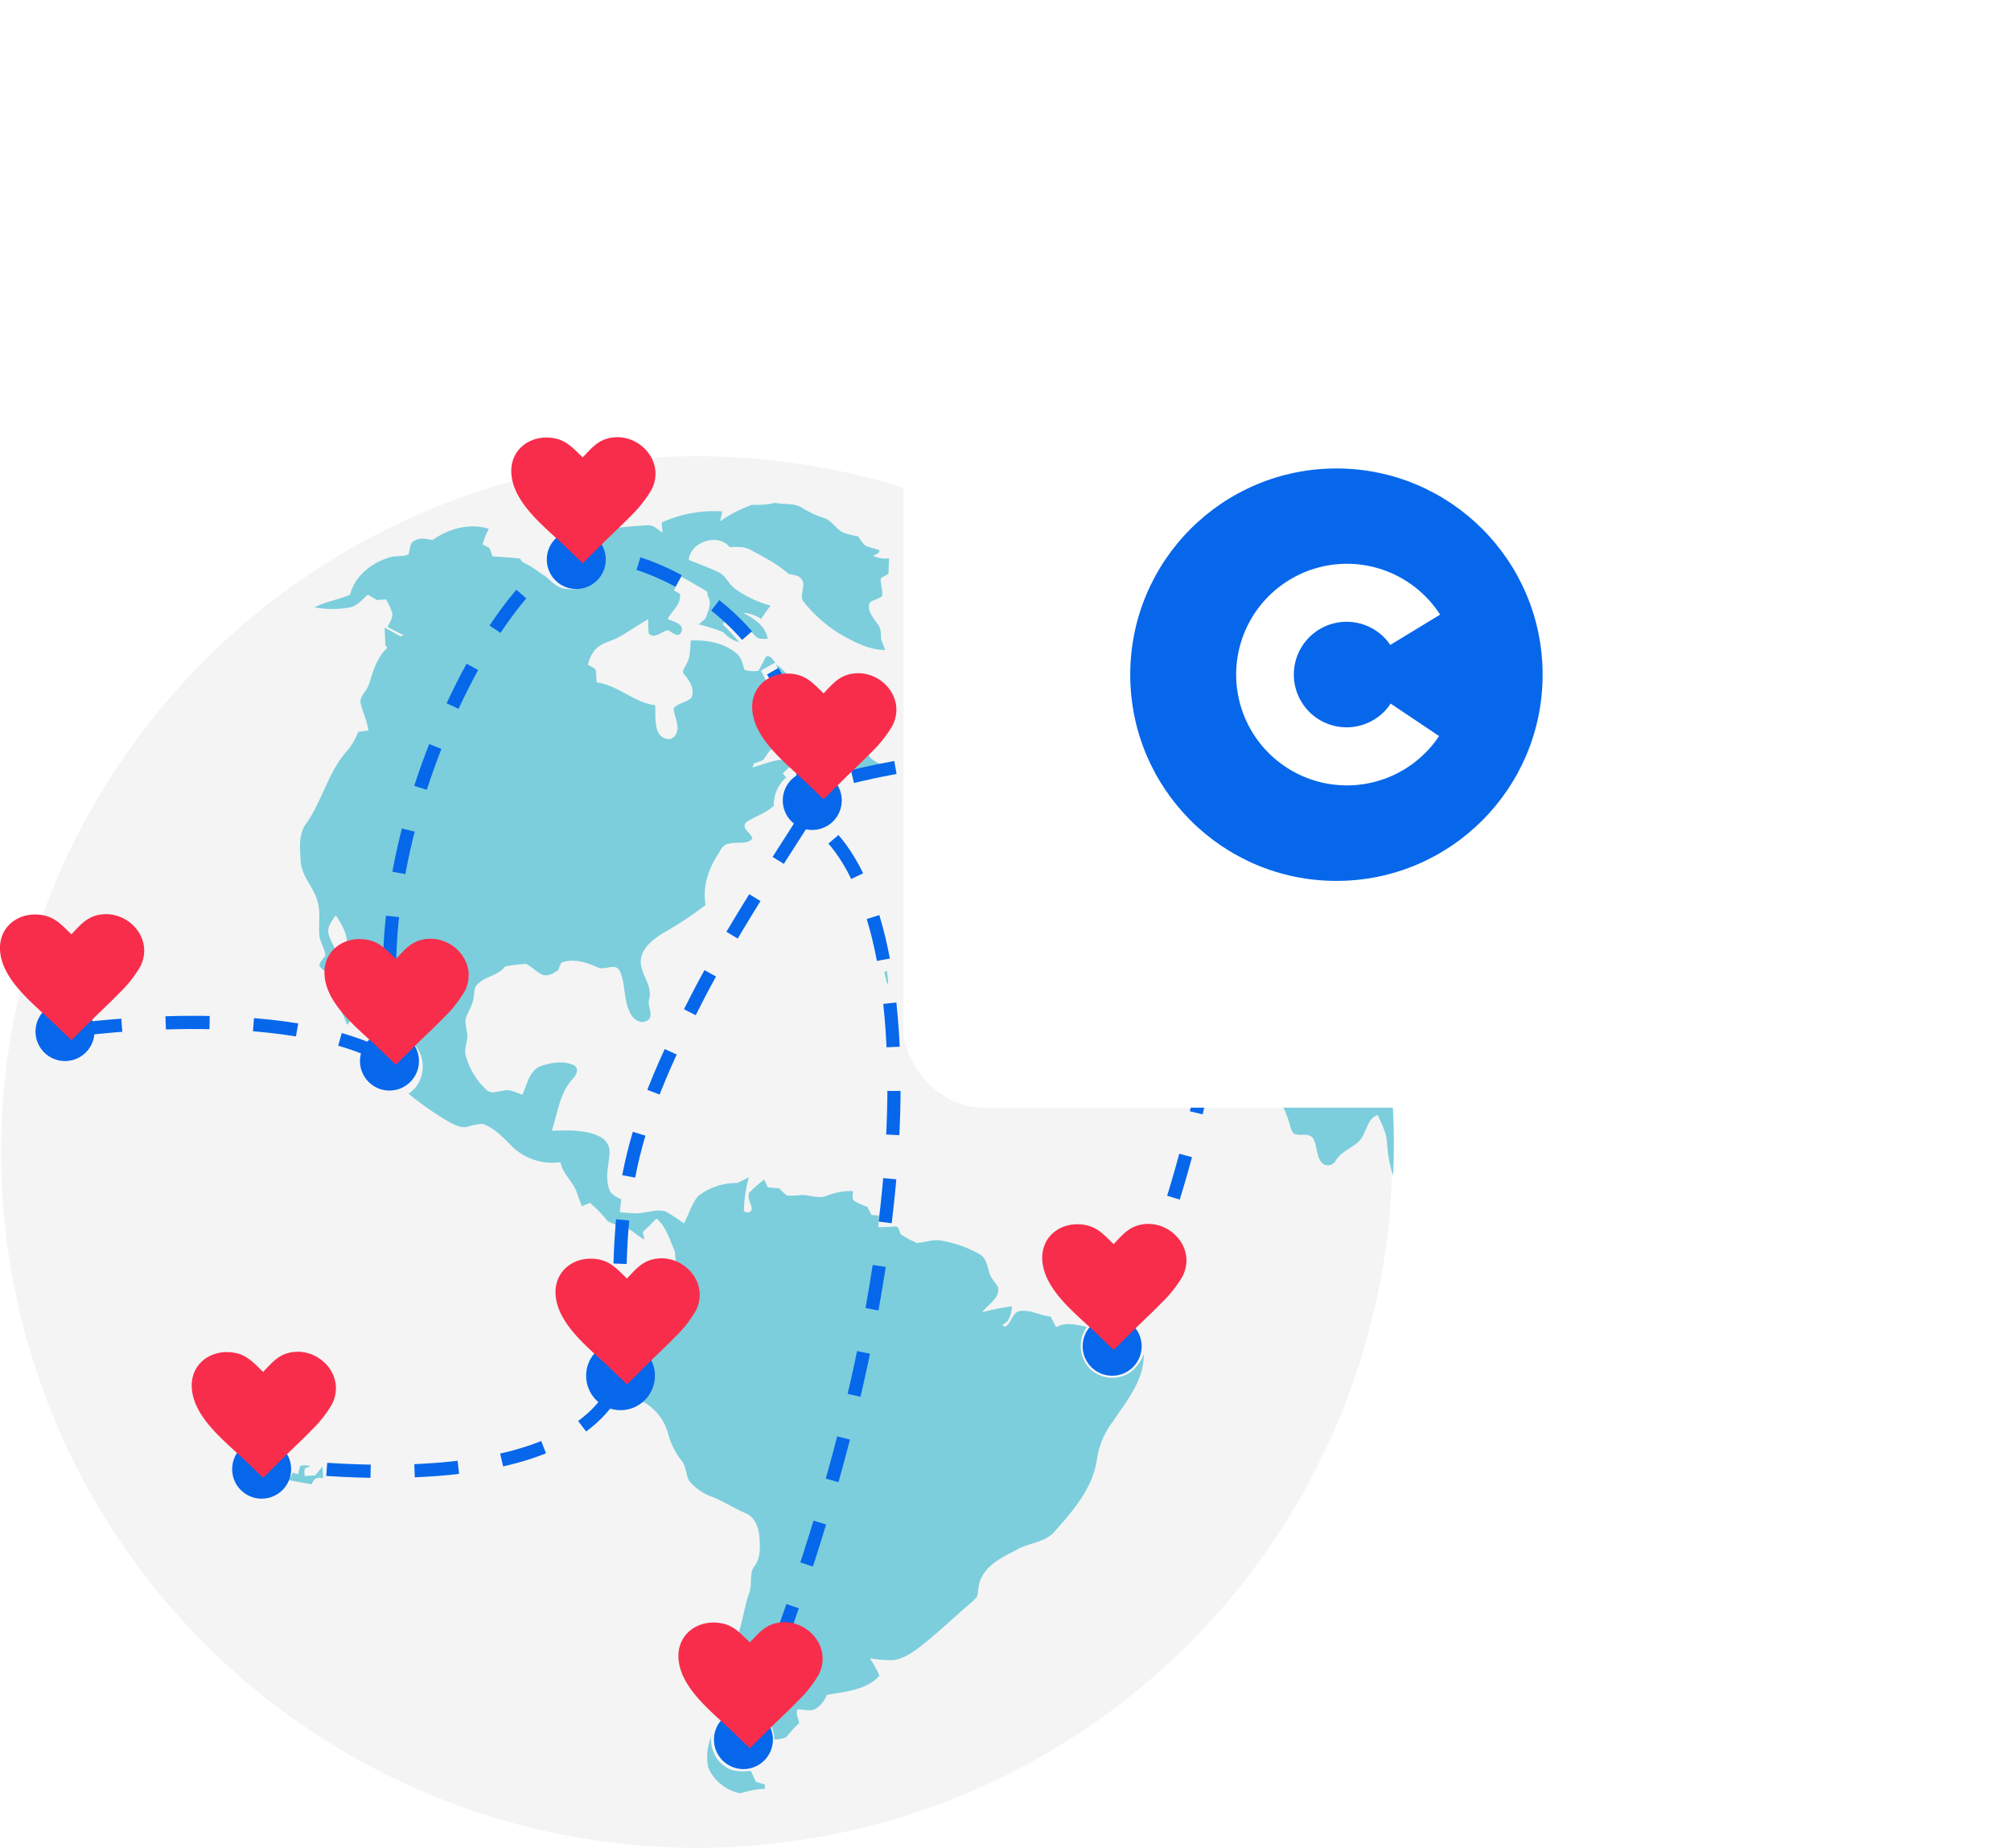<svg xmlns="http://www.w3.org/2000/svg" xmlns:xlink="http://www.w3.org/1999/xlink" width="457.722" height="420.503" viewBox="0 0 457.722 420.503">
  <defs>
    <filter id="Rectangle_687" x="130.643" y="0" width="327.079" height="327.079" filterUnits="userSpaceOnUse">
      <feOffset dx="-10" dy="10" input="SourceAlpha"/>
      <feGaussianBlur stdDeviation="25" result="blur"/>
      <feFlood flood-opacity="0.161"/>
      <feComposite operator="in" in2="blur"/>
      <feComposite in="SourceGraphic"/>
    </filter>
  </defs>
  <g id="Group_4144" data-name="Group 4144" transform="translate(-810.778 -1540.295)">
    <g id="Group_4073" data-name="Group 4073" transform="translate(811.026 1644.129)">
      <g id="Group_4072" data-name="Group 4072">
        <circle id="Ellipse_193" data-name="Ellipse 193" cx="158.335" cy="158.335" r="158.335" transform="translate(0 0)" fill="#f4f4f4"/>
        <g id="Group_4071" data-name="Group 4071" transform="translate(65.512 8.365)">
          <path id="Path_2190" data-name="Path 2190" d="M1256.975,183.9a156.522,156.522,0,0,0-85.355-69.151,47.989,47.989,0,0,0,1.894,8.617c2.42-.083,4.97-.182,7.186.978,3.642,1.556,5.505,5.339,8.742,7.462a50.11,50.11,0,0,0,8.883,4.694c1.525.718,3.169.094,4.751.031a18.851,18.851,0,0,1,2.482,2.545c1.571,1.728,3.877,2.737,5.058,4.824.614,1.025.427,2.264.437,3.4-5.1-2.1-9.819-5.053-14.96-7.082a5.878,5.878,0,0,0,.817,2.8c2.1,2.789,5.729,3.95,7.707,6.858,1.218,1.811,1.337,4.361,3.226,5.688.922.755,2.155.531,3.258.562-1.223-1.785-2.279-3.767-2.019-6.021,2.706,2.113,4.652,5.006,7.316,7.16a37.774,37.774,0,0,0-.661-6.577c1.92,3.1,3.689,6.312,5.9,9.221,1.306,2.029,4.454.567,5.7,2.68a6.6,6.6,0,0,1,1.108,6.551c-.9.276-1.78.562-2.665.843,1.156,2.971,2.446,5.89,3.648,8.846a7.389,7.389,0,0,1,8.846,1.842,7.675,7.675,0,0,1,.849,8.081c1.462,3.023,1.888,6.39,3.034,9.528.593,1.826,1.478,3.622,1.446,5.583a36.308,36.308,0,0,1-1.014,6.468c-.952,4.371-.775,8.877-.708,13.321-.01,2.321,1.259,4.34,2.409,6.26a21.85,21.85,0,0,1,3.07,7.753c.6,2.893-.042,5.906.7,8.778.588,2.1,2.368,3.512,3.59,5.235a23.09,23.09,0,0,1,3.278,7.342c.276.63.448,1.613,1.3,1.686,1.229.312,2.878-.338,3.789.807,1.186,1.821.634,4.5,2.42,5.974a2.105,2.105,0,0,0,2.914-.978c1.592-2.5,5.115-3,6.255-5.854.853-1.587,1.254-3.752,3.205-4.35.9,2.029,2.014,4.064,2.123,6.338a29.391,29.391,0,0,0,1.369,7.431A155.633,155.633,0,0,0,1256.975,183.9Z" transform="translate(-1026.986 -114.75)" fill="#7ccedc"/>
          <path id="Path_2191" data-name="Path 2191" d="M1087.506,316.947A7.351,7.351,0,0,1,1078.2,316a7.5,7.5,0,0,1-.588-9.4c-2.295-.484-4.8-1.16-6.994.057-.405-.817-.816-1.629-1.243-2.43-2.55-.151-4.917-1.9-7.524-1.088-1.374.786-1.447,2.659-2.857,3.424-.156-.073-.469-.224-.619-.3.416-.354.833-.708,1.265-1.051a6.71,6.71,0,0,0,.932-3.289,49.564,49.564,0,0,0-6.734,1.332c1.25-1.847,4.1-3.143,3.565-5.734-.656-1.114-1.66-2.04-1.993-3.325-.474-1.493-.7-3.341-2.233-4.168a27.053,27.053,0,0,0-8.554-3.055c-1.92-.385-3.783.4-5.677.52a21.081,21.081,0,0,1-3.637-1.951c-.422-.656-.448-2.139-1.561-1.764q-1.787.086-3.57.12c.036-.89.078-1.774.119-2.654-.411-.026-1.243-.083-1.659-.109-.338-.635-.677-1.27-1.015-1.9a13.081,13.081,0,0,1-2.914-1.3c-.723-.515-.2-1.54-.4-2.258a14.774,14.774,0,0,0-5.984,1.114c-1.935.744-3.933-.364-5.911-.193a13.964,13.964,0,0,1-3.086.088,15.8,15.8,0,0,1-1.691-1.6c-.874-.094-1.749-.172-2.623-.25-.276-.593-.547-1.181-.817-1.764a31.069,31.069,0,0,0-3.419,2.977c-.515,1.238.489,2.493.6,3.747a1.044,1.044,0,0,1-1.816.375,30.823,30.823,0,0,1,1.14-7.634c-.864.432-1.722.874-2.581,1.311a14.157,14.157,0,0,0-9,3c-1.483,1.816-2.092,4.163-3.211,6.2a37.582,37.582,0,0,0-4.241-2.774c-2.326-.557-4.636.541-6.973.479-1.13-.036-2.253-.161-3.377-.276.109-.952.2-1.9.354-2.852-1.067-.635-2.492-1.145-2.8-2.5-.864-2.545-.146-5.188.1-7.759a3.932,3.932,0,0,0-2.071-4c-3.382-1.764-7.348-1.467-11.042-1.431,1.291-4.08,1.811-8.674,4.865-11.927.775-.775,1.395-2.342.125-2.971-2.373-1.093-5.2-.583-7.587.234-2.623,1.093-3.034,4.2-4.121,6.494-1.415-.458-2.852-1.363-4.376-.921-1.2.109-2.607.791-3.663-.083a16.291,16.291,0,0,1-4.787-7.7c-.5-1.426.146-2.878.312-4.3.005-1.379-.489-2.716-.427-4.1.484-1.8,1.728-3.33,1.863-5.224.219-.931.042-2.071.822-2.763,1.774-1.894,4.725-1.977,6.333-4.1a36.192,36.192,0,0,1,4.725-.6c1.379.676,2.43,1.878,3.835,2.5,1.3.427,2.477-.411,3.518-1.067.364-.687.375-1.832,1.358-1.915,2.659-.7,5.281.271,7.7,1.3,1.613.765,3.97-1.186,4.99.833,1.395,3.179.739,6.968,2.6,10,.682,1.056,2.113,2.014,3.372,1.379,2.128-.874.109-3.372.708-5.048.853-3.466-2.7-6.229-1.78-9.71.744-2.414,2.919-4.017,4.975-5.3a80.411,80.411,0,0,0,9.622-6.369c-.755-4.152.713-8.393,3.013-11.817.51-.968,1.129-2.1,2.383-2.128,1.686-.536,3.955.291,5.256-1.124-.219-1.431-2.836-2.368-1.3-3.851,2.024-1.27,4.413-1.972,6.177-3.679a8.23,8.23,0,0,1,2.826-6.416c-.271-.312-.531-.63-.8-.937.609-.552,1.223-1.093,1.774-1.7-.13-.729-.645-1.577-1.493-1.436-2.482.078-4.787,1.134-7.145,1.8.079-.239.235-.708.318-.947a19.344,19.344,0,0,0,2.034-.729c.76-.786,1.146-1.91,2.03-2.571a15.015,15.015,0,0,1,4.6-.557c-.406-1.571-.843-3.133-1.254-4.7q1.655-.437,3.315-.843c.515,1.629,1.009,3.257,1.509,4.891,2.217.541,4.433-1.2,6.484-1.993a79.651,79.651,0,0,0-1.27,8.94c2.316-.3,4.615-1.1,6.962-.489,1.13-.265,2.254-.552,3.382-.827.146.552.292,1.108.443,1.665.385-.146,1.15-.442,1.53-.588.042-2.414-2.982-2.295-3.71-4.22-.25-.458-.489-.916-.723-1.374a14.548,14.548,0,0,1-3.19.062c-1.733-.916-.541-2.971-.645-4.449-.682-1.285-1.457-2.524-2.045-3.856-.755-.062-1.493-.12-2.237-.177-.442-.609-.88-1.207-1.317-1.806a15.173,15.173,0,0,1-6.687-3.268,10.264,10.264,0,0,0-4.158-5.615c.817,2.185,2.009,4.2,3,6.307-1.114.4-2.222.786-3.341,1.166-1.02-2.029-2.1-4.033-3.112-6.062q1.639-.929,3.278-1.852c-.593-.588-1.051-1.644-2.05-1.415-.713,1.046-1.108,2.274-1.858,3.294a6.267,6.267,0,0,1-3.137-.229c-.37-1.332-.677-2.815-1.816-3.726-2.846-2.409-6.749-3.1-10.382-2.919-.218,1.754-.015,3.658-.952,5.24-.312.864-1.4,1.837-.4,2.633,1.171,1.41,2.31,3.315,1.462,5.172-1.15,1.082-2.977,1.14-4.023,2.362.115,2.087,1.754,4.423.24,6.317-1.093,1.436-3.242.432-3.825-.978-.781-1.9-.494-4.028-.624-6.036-4.881-.614-8.456-4.574-13.326-5.188-.036-.807-.047-1.608-.146-2.4.021-1-1.186-1.129-1.81-1.618a7.708,7.708,0,0,1,1.613-3.4c1.415-1.613,3.669-1.9,5.464-2.914,2.248-1.27,4.36-2.774,6.624-4.033a27.8,27.8,0,0,0,.109,3.159c1.145,1.478,2.966-.328,4.3-.687.89.328,2.326,1.842,3.049.583,1.061-1.977-1.769-2.519-3.029-3.112.958-1.941,3.159-3.325,2.784-5.745l-1.327-.749q.647-1.663,1.327-3.309c2.118,1.134,4.178,2.368,6.249,3.585.01.276.016.557.032.843,1.144,1.759.151,3.59-.484,5.3-.5.437-1,.869-1.494,1.306a35.326,35.326,0,0,1,5.6,1.774,7.326,7.326,0,0,0,3.607,2.269,52.345,52.345,0,0,0-3.788-4.106q1.217-1.288,2.446-2.571c1.681,1.7,3.252,3.5,4.933,5.2.7.905,1.92.671,2.909.718-.547-2.992-3.148-4.673-5.651-5.932a8.112,8.112,0,0,1,4.147,1.421,34.134,34.134,0,0,1,2.149-3.07,24.576,24.576,0,0,1-8.144-3.851c-1.426-1.03-2.024-2.919-3.659-3.695-2.206-1.108-4.553-1.9-6.827-2.852.338-4.09,6.666-6.224,9.268-2.924,1.608.021,3.336-.2,4.8.65,2.966,1.629,6.062,3.143,8.586,5.438,1.01.312,2.31.255,2.987,1.2,1.259,1.535-.749,3.741.562,5.245a31.661,31.661,0,0,0,9.262,7.857c2.872,1.551,5.932,3.065,9.278,3.044-.318-.781-.63-1.556-.947-2.336-.088-1.212.021-2.555-.806-3.549-.978-1.462-2.607-3.065-1.733-4.985.853-.588,1.983-.708,2.747-1.4.171-1.337-.349-2.664-.349-4.012a19.007,19.007,0,0,1,1.78-1.041c.063-1.176.109-2.357.151-3.533a7.187,7.187,0,0,1-3.642-.541c.318-.172.952-.5,1.27-.671l.2-.6c-1.077-.432-2.228-.64-3.284-1.108a12.423,12.423,0,0,1-1.566-2.081,20.049,20.049,0,0,1-3.325-.827c-1.759-.77-2.628-2.784-4.5-3.362a22.161,22.161,0,0,1-4.631-2.113c-1.858-1.389-4.277-.859-6.416-1.327a18.559,18.559,0,0,1-5.256.437,29.93,29.93,0,0,0-7.3,3.762c.156-.755.323-1.509.489-2.258a28.9,28.9,0,0,0-13.806,2.539c.073.786.146,1.571.224,2.362-1.077-.76-2.118-1.915-3.564-1.722a96.52,96.52,0,0,0-12.832,1.488c3.518,2.6,4.033,8.435.63,11.323-1.811,1.832-4.584,1.977-6.973,1.514-1.577-.427-2.706-1.691-3.908-2.711-1.738-1.062-3.289-2.44-5.193-3.205-.167-.219-.5-.656-.671-.874-2.066-.187-4.137-.349-6.208-.468q-.344-.96-.671-1.92c-.531-.276-1.062-.546-1.587-.817a17.3,17.3,0,0,1,1.436-3.538c-4.4-1.374-9.137-.052-12.806,2.545-1.306-.224-2.737-.609-3.975.094-1.348.474-1.088,2.118-1.54,3.205-1.285.531-2.763.239-4.1.6-4.168,1.2-8.071,4.184-9.179,8.555-2.644,1.114-5.521,1.577-8.1,2.857a22.094,22.094,0,0,0,8.019.036c1.717-.349,2.867-1.79,4.111-2.9q1.054.609,2.107,1.223c.671-.057,1.348-.109,2.029-.167a14.575,14.575,0,0,1,1.4,3c.307,1.207-.583,2.238-1.015,3.283,1.2.671,2.43,1.306,3.684,1.878-.26.094-.52.182-.775.276q-1.772-1.054-3.6-1.988c.078,1.3.135,2.6.161,3.9.109.177.333.531.442.708-2.362,2.186-3.294,5.427-4.194,8.409-.494,1.332-1.806,2.321-1.925,3.783.4,2.253,1.571,4.3,1.816,6.6-.77.1-1.535.2-2.3.307a15.23,15.23,0,0,1-2.331,4.1c-4.439,4.761-5.76,11.406-9.434,16.667-1.925,2.508-1.488,5.823-1.327,8.773.234,3.346,2.909,5.766,3.8,8.893.77,2.508.245,5.157.437,7.727.1,1.66,1.228,3.049,1.389,4.688-.4.848-1.561,1.519-1.306,2.56.708.749,1.561,1.343,2.269,2.1.51,1.7-.219,3.7.9,5.256a22.836,22.836,0,0,1,3.065,5.917c1.743-1.644.546-4.069-.843-5.49a23.386,23.386,0,0,0,.213-4.59c-.479-1.587-1.551-2.992-1.535-4.72-.021-2.29-1.707-4.059-2.118-6.239-.14-1.514.926-2.732,1.728-3.892,1.15,1.837,2.4,3.721,2.534,5.953a34.87,34.87,0,0,0,5.708,15.273,19.363,19.363,0,0,1,2.342,6.093h.427c2.284-.172,4.808.114,6.51,1.811,3.414,3,2.851,9.054-.994,11.458a71.339,71.339,0,0,0,9.533,6.6c1.259.619,2.69,1.343,4.121.874a12.36,12.36,0,0,1,3.169-.6c2.685.885,4.657,3.039,6.609,4.985a13.129,13.129,0,0,0,11.141,3.726c.557,2.8,3.1,4.543,3.861,7.238.323.937.666,1.873,1.046,2.794.463-.193,1.379-.567,1.837-.76a28.258,28.258,0,0,1,4.012,4.147c1.837,1.067,4.147,1.114,5.849,2.456a21.6,21.6,0,0,0,2.534,1.785c-.13-.593-.26-1.181-.39-1.769,1.088-.978,2.118-2.014,3.128-3.07,2.269,1.889,3.013,4.928,4.189,7.524a33.958,33.958,0,0,0,1.291,7.363c-1.082,1.093-2.67,1.426-3.84,2.394-.567.879-.869,1.9-1.447,2.774a16.493,16.493,0,0,1-2.519,1.483c-.271,2.305-1.743,4.142-2.8,6.125.864,1.129,1.91,2.1,2.852,3.164a7.66,7.66,0,0,1-.755,1.457,7.536,7.536,0,0,1-.921,8.981,11.732,11.732,0,0,1,6.666,7.972,17.188,17.188,0,0,0,2.982,5.854c1.066,1.29.963,3.07,1.681,4.522a11.814,11.814,0,0,0,5.183,3.695c2.669,1.009,5.048,2.628,7.67,3.741,2.087.853,3.044,3.159,3.189,5.282.172,2.274.354,4.824-1.1,6.749-1.337,1.79-.422,4.163-1.213,6.145-.963,2.628-1.3,5.422-2.123,8.086-.614,2.04.385,4.3-.651,6.244-1.66,3.309-3.564,6.572-4.433,10.2-.344,1.28.385,2.482.786,3.663a7.374,7.374,0,0,1,5.026-1.9,7.211,7.211,0,0,1,7.124,7.061,8.7,8.7,0,0,0,2.675-.494,30.092,30.092,0,0,1,2.956-3.242c-.078-1.01-.911-2.212-.349-3.133,1.431-.057,3.039.656,4.318-.271a6.5,6.5,0,0,0,2.327-3c4.178-.8,8.9-1.036,11.989-4.381a24.263,24.263,0,0,0-2.185-3.981,25.812,25.812,0,0,0,5.474.421c2.368-.385,4.376-1.821,6.239-3.247,3.767-2.987,7.238-6.322,10.9-9.439a12.113,12.113,0,0,0,1.79-1.785c.364-1.395.239-2.924.968-4.21,1.556-3.3,5.089-4.86,8.138-6.478,2.826-1.577,6.525-1.592,8.685-4.262,4.2-4.725,8.649-9.913,9.513-16.412a18.391,18.391,0,0,1,3.616-8.471c3.122-4.673,7.134-9.4,7.03-15.351A9.651,9.651,0,0,1,1087.506,316.947Z" transform="translate(-896.008 -116.827)" fill="#7ccedc"/>
          <path id="Path_2192" data-name="Path 2192" d="M1154.709,326.675l.281-.031c-.094-.926-.183-1.858-.265-2.784l-.635.177C1154.272,324.922,1154.5,325.8,1154.709,326.675Z" transform="translate(-1018.578 -215.047)" fill="#7ccedc"/>
          <path id="Path_2193" data-name="Path 2193" d="M900.851,540.794c-.4.484-.8.973-1.2,1.467l-2.357.14a3.212,3.212,0,0,1,.031-1.748c.411-.172.833-.328,1.259-.474a4.19,4.19,0,0,0-2.331-.068c-.172.63-.344,1.264-.51,1.9-.4-.135-.8-.265-1.192-.39-.3.567-.593,1.134-.885,1.7,1.712.354,3.434.65,5.157.973l.208-.427a1.768,1.768,0,0,1,1.957-1.046l.463.01c-.047-.864-.1-1.727-.156-2.586C901.189,540.388,900.966,540.659,900.851,540.794Z" transform="translate(-893.67 -318.699)" fill="#7ccedc"/>
          <path id="Path_2194" data-name="Path 2194" d="M1086.534,666.45c-1.967.14-4.136.245-5.812-.973a7.35,7.35,0,0,1-3.205-6.817,11.9,11.9,0,0,0-.671,7.056,10.054,10.054,0,0,0,7.342,5.828,19.8,19.8,0,0,1,5.516-1.02c.01-.239.036-.723.052-.968-.7-.219-1.389-.427-2.076-.635C1087.294,668.094,1086.909,667.267,1086.534,666.45Z" transform="translate(-981.391 -375.63)" fill="#7ccedc"/>
        </g>
        <path id="Path_2195" data-name="Path 2195" d="M7204,1484.508s51.2-7.2,73.608,8.545c-12.717-47.843,22.408-113.248,38.76-116.276s53.292,15.14,52.687,53.293c57.533-18.168,87.208,3.028,87.208,3.028s23.014,30.28-14.534,121.727" transform="translate(-7186.473 -1354.024)" fill="none" stroke="#0667eb" stroke-width="3" stroke-dasharray="10 10"/>
        <path id="Path_2196" data-name="Path 2196" d="M7241.91,1584.271s70.809,12.482,85.716-16.4c1.987-33.122-2.248-45.938,13.976-79.66,6.437-13.38,11.711-22.982,29.348-50.312,26.555,15.373,30.281,96.9-11.646,202.645" transform="translate(-7187.659 -1355.947)" fill="none" stroke="#0667eb" stroke-width="3" stroke-dasharray="10 10"/>
        <circle id="Ellipse_197" data-name="Ellipse 197" cx="6.714" cy="6.714" r="6.714" transform="translate(177.917 71.614)" fill="#0667eb"/>
        <circle id="Ellipse_198" data-name="Ellipse 198" cx="6.714" cy="6.714" r="6.714" transform="translate(265.197 71.614)" fill="#0667eb"/>
        <circle id="Ellipse_196" data-name="Ellipse 196" cx="6.714" cy="6.714" r="6.714" transform="translate(124.206 16.785)" fill="#0667eb"/>
        <circle id="Ellipse_199" data-name="Ellipse 199" cx="6.714" cy="6.714" r="6.714" transform="translate(246.174 195.82)" fill="#0667eb"/>
        <circle id="Ellipse_200" data-name="Ellipse 200" cx="7.833" cy="7.833" r="7.833" transform="translate(133.158 201.415)" fill="#0667eb"/>
        <circle id="Ellipse_201" data-name="Ellipse 201" cx="6.714" cy="6.714" r="6.714" transform="translate(52.592 223.795)" fill="#0667eb"/>
        <circle id="Ellipse_202" data-name="Ellipse 202" cx="6.714" cy="6.714" r="6.714" transform="translate(162.251 285.338)" fill="#0667eb"/>
        <circle id="Ellipse_195" data-name="Ellipse 195" cx="6.714" cy="6.714" r="6.714" transform="translate(7.833 124.206)" fill="#0667eb"/>
        <circle id="Ellipse_194" data-name="Ellipse 194" cx="6.714" cy="6.714" r="6.714" transform="translate(81.685 130.92)" fill="#0667eb"/>
      </g>
    </g>
    <path id="Path_2198" data-name="Path 2198" d="M16.247,4.6C18.386,2.365,19.885.437,23.181.06c6.189-.71,11.881,5.625,8.756,11.862a27.727,27.727,0,0,1-4.7,5.962c-2.2,2.276-4.632,4.506-6.336,6.2l-4.648,4.61-3.841-3.7C7.788,20.544.253,14.943,0,8-.169,3.142,3.666.028,8.079.084,12.021.137,13.68,2.1,16.247,4.6Z" transform="translate(854.419 1847.914)" fill="#f82d4b" fill-rule="evenodd"/>
    <path id="Path_2199" data-name="Path 2199" d="M16.247,4.6C18.386,2.365,19.885.437,23.181.06c6.189-.71,11.881,5.625,8.756,11.862a27.727,27.727,0,0,1-4.7,5.962c-2.2,2.276-4.632,4.506-6.336,6.2l-4.648,4.61-3.841-3.7C7.788,20.544.253,14.943,0,8-.169,3.142,3.666.028,8.079.084,12.021.137,13.68,2.1,16.247,4.6Z" transform="translate(810.779 1748.325)" fill="#f82d4b" fill-rule="evenodd"/>
    <path id="Path_2200" data-name="Path 2200" d="M16.247,4.6C18.386,2.365,19.885.437,23.181.06c6.189-.71,11.881,5.625,8.756,11.862a27.727,27.727,0,0,1-4.7,5.962c-2.2,2.276-4.632,4.506-6.336,6.2l-4.648,4.61-3.841-3.7C7.788,20.544.253,14.943,0,8-.169,3.142,3.666.028,8.079.084,12.021.137,13.68,2.1,16.247,4.6Z" transform="translate(884.632 1753.92)" fill="#f82d4b" fill-rule="evenodd"/>
    <path id="Path_2201" data-name="Path 2201" d="M16.247,4.6C18.386,2.365,19.885.437,23.181.06c6.189-.71,11.881,5.625,8.756,11.862a27.727,27.727,0,0,1-4.7,5.962c-2.2,2.276-4.632,4.506-6.336,6.2l-4.648,4.61-3.841-3.7C7.788,20.544.253,14.943,0,8-.169,3.142,3.666.028,8.079.084,12.021.137,13.68,2.1,16.247,4.6Z" transform="translate(927.153 1639.785)" fill="#f82d4b" fill-rule="evenodd"/>
    <path id="Path_2202" data-name="Path 2202" d="M16.247,4.6C18.386,2.365,19.885.437,23.181.06c6.189-.71,11.881,5.625,8.756,11.862a27.727,27.727,0,0,1-4.7,5.962c-2.2,2.276-4.632,4.506-6.336,6.2l-4.648,4.61-3.841-3.7C7.788,20.544.253,14.943,0,8-.169,3.142,3.666.028,8.079.084,12.021.137,13.68,2.1,16.247,4.6Z" transform="translate(937.223 1826.653)" fill="#f82d4b" fill-rule="evenodd"/>
    <path id="Path_2203" data-name="Path 2203" d="M16.247,4.6C18.386,2.365,19.885.437,23.181.06c6.189-.71,11.881,5.625,8.756,11.862a27.727,27.727,0,0,1-4.7,5.962c-2.2,2.276-4.632,4.506-6.336,6.2l-4.648,4.61-3.841-3.7C7.788,20.544.253,14.943,0,8-.169,3.142,3.666.028,8.079.084,12.021.137,13.68,2.1,16.247,4.6Z" transform="translate(965.198 1909.457)" fill="#f82d4b" fill-rule="evenodd"/>
    <path id="Path_2204" data-name="Path 2204" d="M16.247,4.6C18.386,2.365,19.885.437,23.181.06c6.189-.71,11.881,5.625,8.756,11.862a27.727,27.727,0,0,1-4.7,5.962c-2.2,2.276-4.632,4.506-6.336,6.2l-4.648,4.61-3.841-3.7C7.788,20.544.253,14.943,0,8-.169,3.142,3.666.028,8.079.084,12.021.137,13.68,2.1,16.247,4.6Z" transform="translate(1048.002 1818.821)" fill="#f82d4b" fill-rule="evenodd"/>
    <path id="Path_2205" data-name="Path 2205" d="M16.247,4.6C18.386,2.365,19.885.437,23.181.06c6.189-.71,11.881,5.625,8.756,11.862a27.727,27.727,0,0,1-4.7,5.962c-2.2,2.276-4.632,4.506-6.336,6.2l-4.648,4.61-3.841-3.7C7.788,20.544.253,14.943,0,8-.169,3.142,3.666.028,8.079.084,12.021.137,13.68,2.1,16.247,4.6Z" transform="translate(981.982 1693.495)" fill="#f82d4b" fill-rule="evenodd"/>
    <g id="Group_4075" data-name="Group 4075" transform="translate(1026.421 1605.295)">
      <g transform="matrix(1, 0, 0, 1, -215.64, -65)" filter="url(#Rectangle_687)">
        <rect id="Rectangle_687-2" data-name="Rectangle 687" width="177.079" height="177.079" rx="18" transform="translate(215.64 65)" fill="#fff"/>
      </g>
      <g id="Group_3703" data-name="Group 3703" transform="translate(41.609 41.609)">
        <g id="Group_3021" data-name="Group 3021" transform="translate(0 0)">
          <g id="Group_3020" data-name="Group 3020">
            <circle id="Ellipse_136" data-name="Ellipse 136" cx="46.931" cy="46.931" r="46.931" fill="#0667eb"/>
            <path id="Path_36" data-name="Path 36" d="M223.96,279.773a12.009,12.009,0,1,1-.086-13.343l11.334-6.9a25.214,25.214,0,1,0-.227,27.638Z" transform="translate(-164.683 -226.266)" fill="#fff"/>
          </g>
        </g>
      </g>
    </g>
  </g>
</svg>
